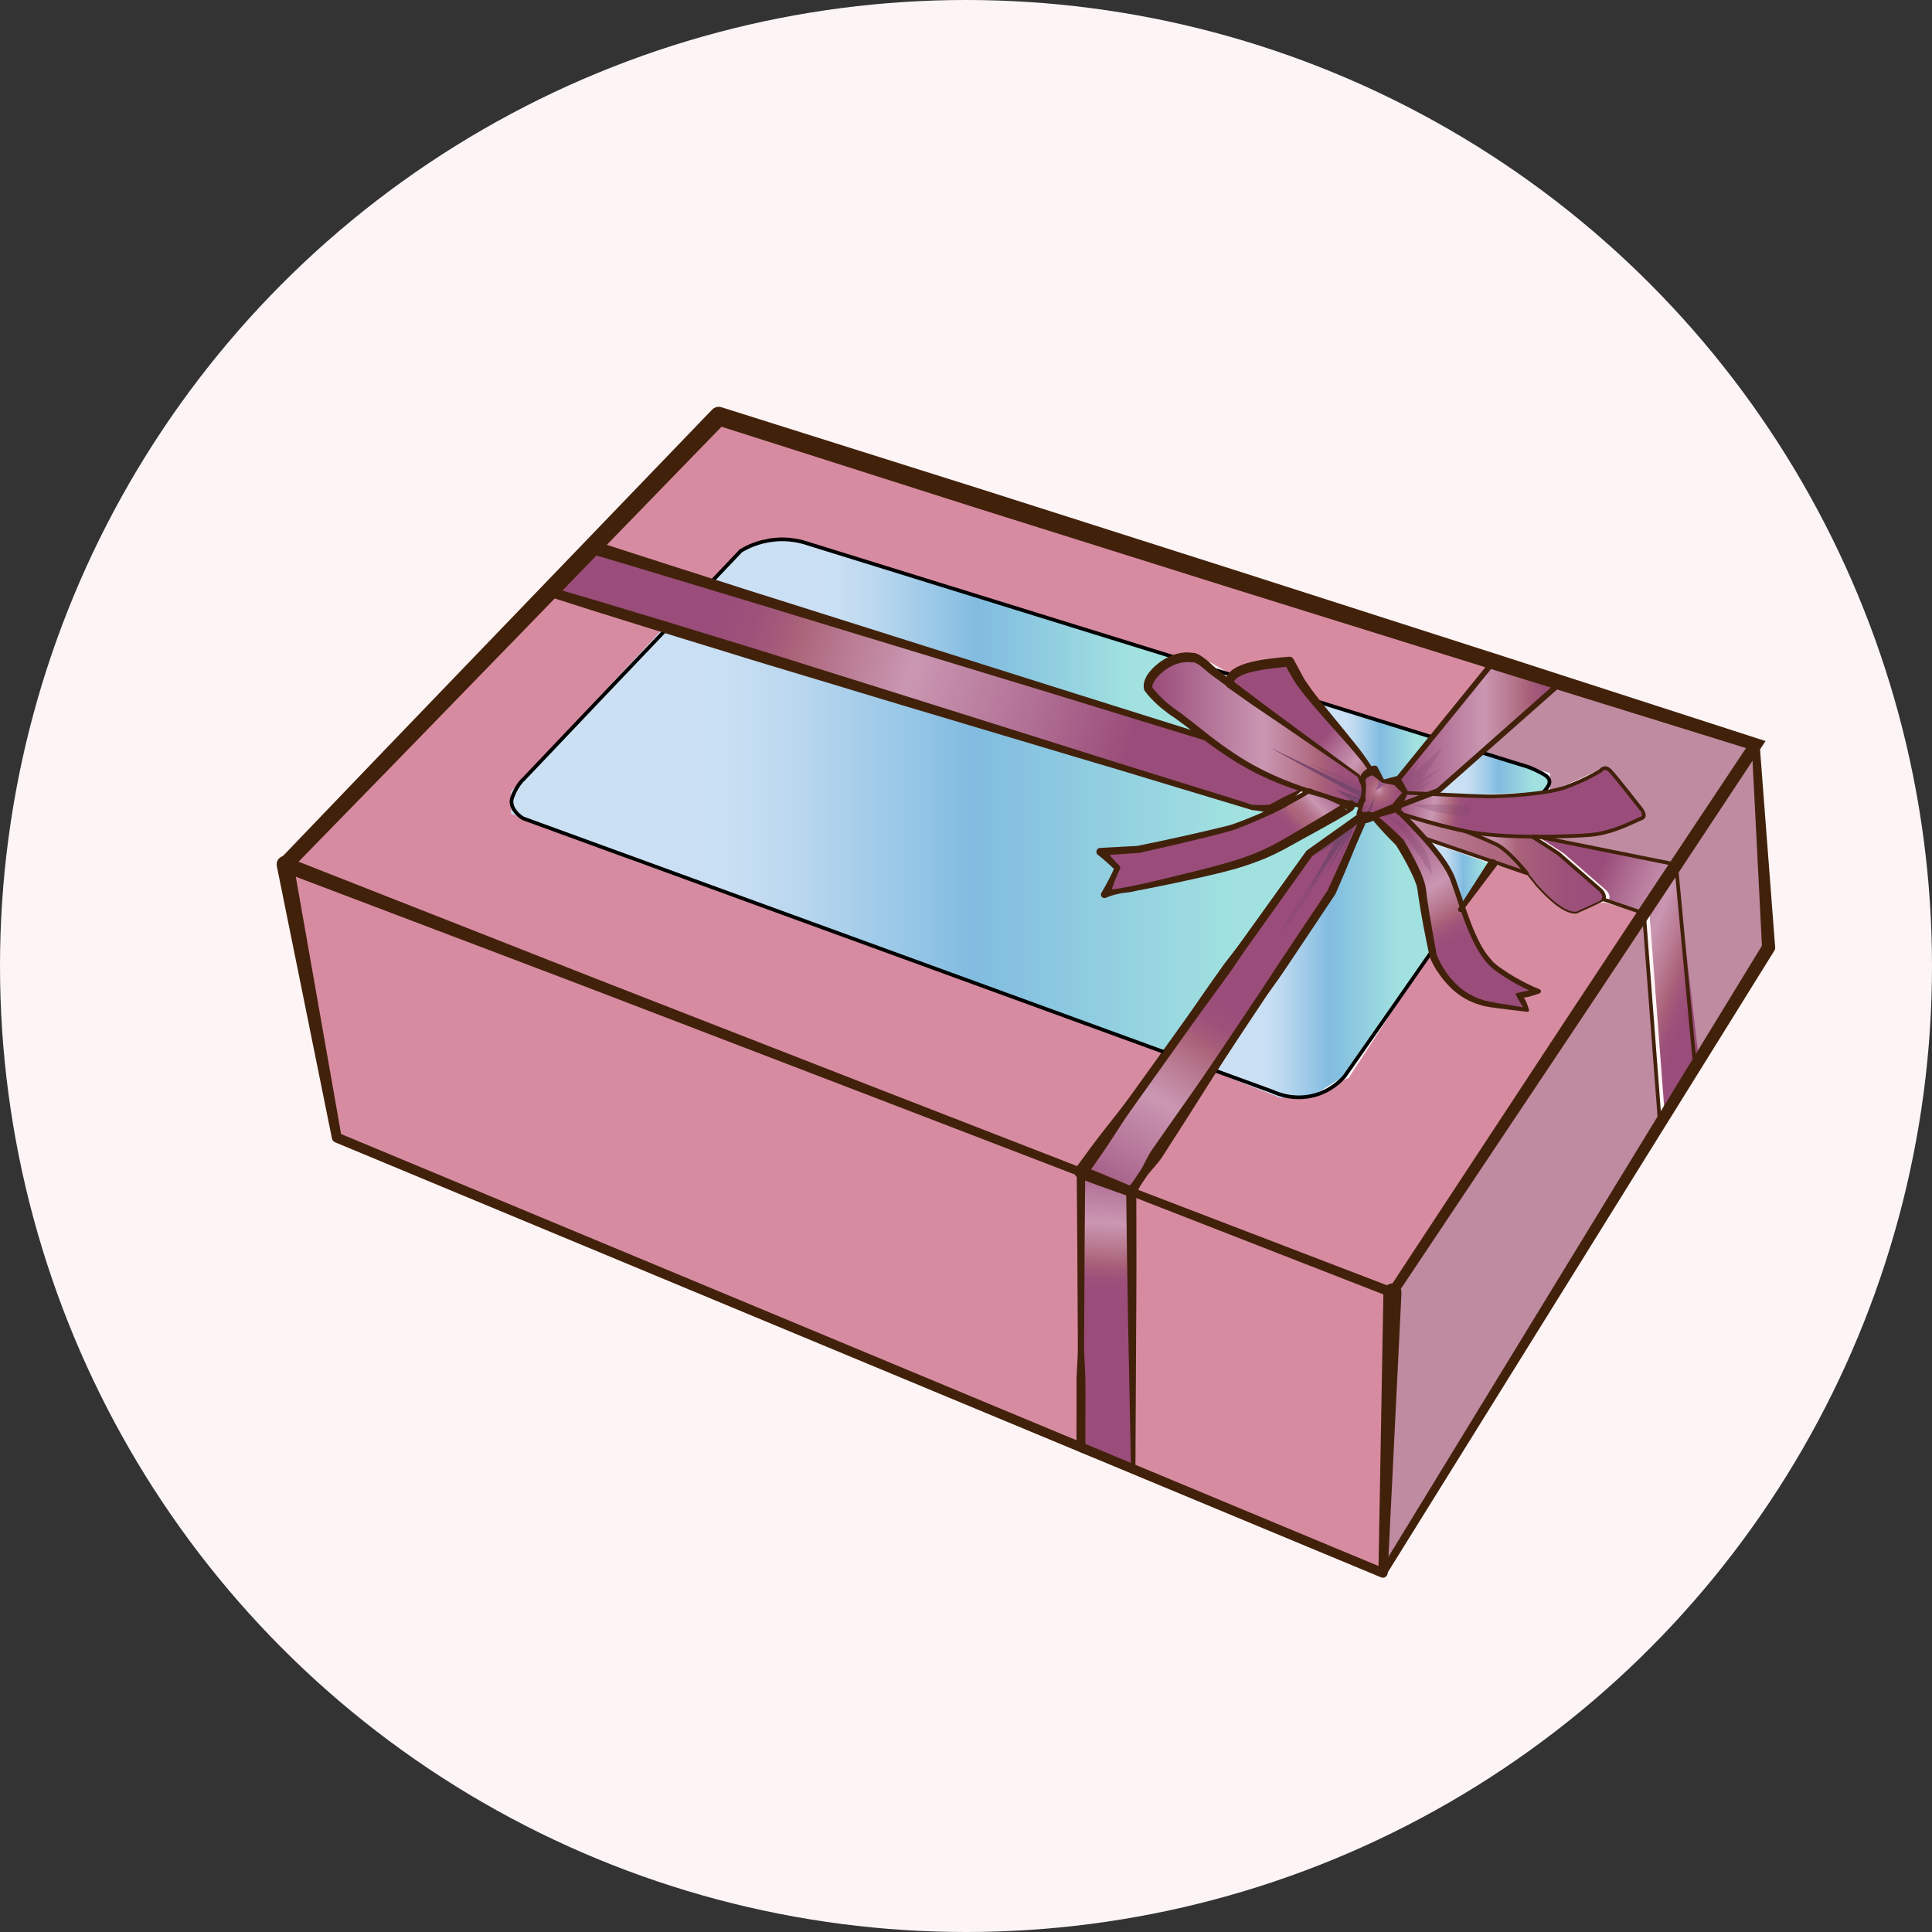 <?xml version="1.0" encoding="utf-8"?>
<!-- Generator: Adobe Illustrator 22.1.0, SVG Export Plug-In . SVG Version: 6.00 Build 0)  -->
<svg version="1.1" xmlns="http://www.w3.org/2000/svg" xmlns:xlink="http://www.w3.org/1999/xlink" x="0px" y="0px"
	 viewBox="0 0 1047 1047" style="enable-background:new 0 0 1047 1047;" xml:space="preserve">
<rect x="0" y="0" width="1047" height="1047" fill="#333333" stroke="none"/>
<style type="text/css">
	.st0{fill:#FDF5F5;}
	.st1{fill:url(#SVGID_1_);}
	.st2{fill:url(#SVGID_2_);}
	.st3{fill:url(#SVGID_3_);}
	.st4{fill:url(#SVGID_4_);}
	.st5{fill:url(#SVGID_5_);}
	.st6{fill:url(#SVGID_6_);}
	.st7{fill:#D78BA1;}
	.st8{fill:#BF8BA1;}
	.st9{fill:url(#SVGID_7_);}
	.st10{fill:url(#SVGID_8_);}
	.st11{fill:url(#SVGID_9_);}
	.st12{fill:url(#SVGID_10_);}
	.st13{fill:url(#SVGID_11_);}
	.st14{fill:url(#SVGID_12_);}
	.st15{fill:url(#SVGID_13_);}
	.st16{fill:url(#SVGID_14_);}
	.st17{fill:url(#SVGID_15_);}
	.st18{fill:url(#SVGID_16_);}
	.st19{fill:url(#SVGID_17_);}
	.st20{fill:url(#SVGID_18_);}
	.st21{fill:url(#SVGID_19_);}
	.st22{fill:#79466D;}
	.st23{opacity:0.26;fill:#79466D;}
	.st24{fill:#975988;}
	.st25{opacity:0.26;}
	.st26{fill:#42210B;stroke:#42210B;stroke-miterlimit:10;}
	.st27{fill:#42210B;}
	.st28{fill:none;stroke:#42210B;stroke-width:7;stroke-linecap:round;stroke-linejoin:round;stroke-miterlimit:10;}
	.st29{fill:none;stroke:#000000;stroke-width:2;stroke-miterlimit:10;}
	.st30{fill:none;stroke:#42210B;stroke-width:2;stroke-linecap:round;stroke-linejoin:round;stroke-miterlimit:10;}
	.st31{fill:none;stroke:#42210B;stroke-width:3;stroke-linecap:round;stroke-linejoin:round;stroke-miterlimit:10;}
	.st32{fill:none;stroke:#42210B;stroke-width:5;stroke-linecap:round;stroke-linejoin:round;stroke-miterlimit:10;}
	.st33{fill:none;stroke:#42210B;stroke-linecap:round;stroke-linejoin:round;stroke-miterlimit:10;}
</style>
<g id="BG">
	<g>
		<circle class="st0" cx="523.5" cy="523.5" r="523.5"/>
	</g>
</g>
<g id="Color">
	<linearGradient id="SVGID_1_" gradientUnits="userSpaceOnUse" x1="606.248" y1="619.276" x2="600.914" y2="701.276">
		<stop  offset="2.682927e-02" style="stop-color:#9A4D7A"/>
		<stop  offset="0.195" style="stop-color:#AB678E"/>
		<stop  offset="0.532" style="stop-color:#CA97B2"/>
		<stop  offset="0.699" style="stop-color:#B7788F"/>
		<stop  offset="0.793" style="stop-color:#AB647A"/>
		<stop  offset="0.827" style="stop-color:#A55C7A"/>
		<stop  offset="0.9" style="stop-color:#9D517A"/>
		<stop  offset="0.978" style="stop-color:#9A4D7A"/>
	</linearGradient>
	<polygon class="st1" points="614.1,796.1 585.8,784.4 585.8,635.3 613.1,645.8 	"/>
	<linearGradient id="SVGID_2_" gradientUnits="userSpaceOnUse" x1="591.831" y1="660.38" x2="664.498" y2="541.713">
		<stop  offset="2.682927e-02" style="stop-color:#9A4D7A"/>
		<stop  offset="0.195" style="stop-color:#AB678E"/>
		<stop  offset="0.532" style="stop-color:#CA97B2"/>
		<stop  offset="0.699" style="stop-color:#B7788F"/>
		<stop  offset="0.793" style="stop-color:#AB647A"/>
		<stop  offset="0.827" style="stop-color:#A55C7A"/>
		<stop  offset="0.9" style="stop-color:#9D517A"/>
		<stop  offset="0.978" style="stop-color:#9A4D7A"/>
	</linearGradient>
	<polygon class="st2" points="739.2,443.4 721.5,483.5 613.1,645.8 585.8,635.3 709.5,462.5 736.8,443.1 	"/>
	<linearGradient id="SVGID_3_" gradientUnits="userSpaceOnUse" x1="618.36" y1="405.193" x2="383.693" y2="331.193">
		<stop  offset="2.682927e-02" style="stop-color:#9A4D7A"/>
		<stop  offset="0.195" style="stop-color:#AB678E"/>
		<stop  offset="0.532" style="stop-color:#CA97B2"/>
		<stop  offset="0.699" style="stop-color:#B7788F"/>
		<stop  offset="0.793" style="stop-color:#AB647A"/>
		<stop  offset="0.827" style="stop-color:#A55C7A"/>
		<stop  offset="0.9" style="stop-color:#9D517A"/>
		<stop  offset="0.978" style="stop-color:#9A4D7A"/>
	</linearGradient>
	<path class="st3" d="M705.6,427.6c-3,2.1-6.9,4.8-11.2,7.5c-1.8,1.1-3.6,2.3-5.5,3.4l-10.3-1l-381-116.9l23.3-24.1l333.4,103.4
		c8.9,6.8,19.8,14.4,33.3,20.6C692.5,422.8,698.5,425.2,705.6,427.6z"/>
	<linearGradient id="SVGID_4_" gradientUnits="userSpaceOnUse" x1="847.841" y1="515.2" x2="919.174" y2="543.2">
		<stop  offset="2.682927e-02" style="stop-color:#9A4D7A"/>
		<stop  offset="0.195" style="stop-color:#AB678E"/>
		<stop  offset="0.532" style="stop-color:#CA97B2"/>
		<stop  offset="0.699" style="stop-color:#B7788F"/>
		<stop  offset="0.793" style="stop-color:#AB647A"/>
		<stop  offset="0.827" style="stop-color:#A55C7A"/>
		<stop  offset="0.9" style="stop-color:#9D517A"/>
		<stop  offset="0.978" style="stop-color:#9A4D7A"/>
	</linearGradient>
	<path class="st4" d="M921.5,577.3l-19,31l-8.6-113.4l-22-7.5c1.4-2.1-1.4-4.9-1.4-4.9l-23-20c0,0-6.3-4.2-14.2-9.1c1,0,2,0,3,0
		l75,15.1L921.5,577.3z"/>
	<linearGradient id="SVGID_5_" gradientUnits="userSpaceOnUse" x1="758.99" y1="457.11" x2="827.5" y2="457.11">
		<stop  offset="0" style="stop-color:#CA97B2"/>
		<stop  offset="0.211" style="stop-color:#BE839C"/>
		<stop  offset="0.463" style="stop-color:#B37289"/>
		<stop  offset="0.723" style="stop-color:#AD677E"/>
		<stop  offset="1" style="stop-color:#AB647A"/>
	</linearGradient>
	<path class="st5" d="M827.5,473.2l-56-19.1c-4.4-4.9-8.9-9.5-12.5-13.1c4.6,1.5,19.4,6.1,34.9,9.4c8.4,3.3,15.8,6.4,18.6,8.1
		C817.2,461.4,823.3,468.2,827.5,473.2z"/>
	<linearGradient id="SVGID_6_" gradientUnits="userSpaceOnUse" x1="756.51" y1="397.92" x2="845.73" y2="397.92">
		<stop  offset="2.682927e-02" style="stop-color:#9A4D7A"/>
		<stop  offset="0.195" style="stop-color:#AB678E"/>
		<stop  offset="0.532" style="stop-color:#CA97B2"/>
		<stop  offset="0.699" style="stop-color:#B7788F"/>
		<stop  offset="0.793" style="stop-color:#AB647A"/>
		<stop  offset="0.827" style="stop-color:#A55C7A"/>
		<stop  offset="0.9" style="stop-color:#9D517A"/>
		<stop  offset="0.978" style="stop-color:#9A4D7A"/>
	</linearGradient>
	<polyline class="st6" points="756.9,423.2 809.4,358.5 845.7,370 779.5,428.5 756.5,437.3 	"/>
	<polygon class="st7" points="614,646 755,701 750,853 614,796 	"/>
	<polygon class="st7" points="155,469 586,635 585.3,781.7 183,617 	"/>
	<polygon class="st8" points="755,701 891,500 899,608 749,853 	"/>
	<polygon class="st7" points="390,226 810,359 776.1,399.6 713,380 698,359 673,362 668,366 656,359 647,356 639,357 431,292 
		415,292 402,297 384.6,316.3 321,297 	"/>
	<polyline class="st8" points="851.4,456.4 839.7,454.1 869,450 889,444 891,439 869,416 854,423 840,429 840,419 802.9,407.8 
		846,368 951,404 908.4,469 921,577 958,515 952,404 911,469 	"/>
	<polygon class="st7" points="298,321 360,340 277,429 280,441 345,467 632.1,570.6 586,635 155,469 	"/>
	<polygon class="st7" points="614,646 658,579.7 690,592 710,595 731,584 776,515 784,531 798,542 827,547 824,540 833,537 810,524 
		797,504 792,492 808.8,468.5 830,473 840,484 849,493 869,489 890,494.6 752,699.5 	"/>
	<radialGradient id="SVGID_7_" cx="747.333" cy="428.333" r="29.044" gradientUnits="userSpaceOnUse">
		<stop  offset="0" style="stop-color:#CA97B2"/>
		<stop  offset="1.519090e-02" style="stop-color:#C690AA"/>
		<stop  offset="7.833028e-02" style="stop-color:#B77890"/>
		<stop  offset="0.135" style="stop-color:#AE6980"/>
		<stop  offset="0.178" style="stop-color:#AB647A"/>
		<stop  offset="0.229" style="stop-color:#A55C7A"/>
		<stop  offset="0.339" style="stop-color:#9D517A"/>
		<stop  offset="0.456" style="stop-color:#9A4D7A"/>
	</radialGradient>
	<path class="st9" d="M761.5,429.5l-5.3,8.3l-0.3,0.1l-12.2,4.3l-0.9,0.3l-6.4-1.7l1.6-5.8l0.5-1.6c0,0,0.5-2.7,0.4-5.7
		c0-1.5-0.1-3-0.4-4.3c0-0.1,0-0.2,0-0.2c-0.5-2.7,2.7-4.5,4.7-5.3c0.8-0.3,1.4-0.5,1.4-0.5l5,6l7.4-0.3L761.5,429.5z"/>
	<linearGradient id="SVGID_8_" gradientUnits="userSpaceOnUse" x1="719.245" y1="395.391" x2="752.579" y2="423.391">
		<stop  offset="2.682927e-02" style="stop-color:#9A4D7A"/>
		<stop  offset="0.195" style="stop-color:#AB678E"/>
		<stop  offset="0.532" style="stop-color:#CA97B2"/>
		<stop  offset="0.699" style="stop-color:#B7788F"/>
		<stop  offset="0.793" style="stop-color:#AB647A"/>
		<stop  offset="0.827" style="stop-color:#A55C7A"/>
		<stop  offset="0.9" style="stop-color:#9D517A"/>
		<stop  offset="0.978" style="stop-color:#9A4D7A"/>
	</linearGradient>
	<path class="st10" d="M738.5,423.3c-0.3,0.1-0.6,0.2-1,0.2l-1-3c0,0-5.4-3.8-13.5-9.5c-9.8-7-23.6-16.7-36.2-25.8
		c-0.8-0.6-1.6-1.2-2.5-1.8c-1.6-1.2-3.2-2.3-4.7-3.4c-0.4-0.3-0.8-0.5-1.1-0.8c-1.9-1.4-3.7-2.6-5.3-3.8c-2.5-1.8-4.8-3.5-6.8-5
		c-0.1-0.7,0-1.3,0.1-1.9c1.2-4.2,8.1-6.5,15.2-7.9c7.2-1.4,14.6-1.8,16.8-2.1c0,0,4.7,8.5,5,9c6.7,12,35.3,41.2,39.6,50.5
		C741.2,418.8,738,420.5,738.5,423.3z"/>
	<linearGradient id="SVGID_9_" gradientUnits="userSpaceOnUse" x1="622.311" y1="396.368" x2="738.94" y2="396.368">
		<stop  offset="2.682927e-02" style="stop-color:#9A4D7A"/>
		<stop  offset="0.195" style="stop-color:#AB678E"/>
		<stop  offset="0.532" style="stop-color:#CA97B2"/>
		<stop  offset="0.699" style="stop-color:#B7788F"/>
		<stop  offset="0.793" style="stop-color:#AB647A"/>
		<stop  offset="0.827" style="stop-color:#A55C7A"/>
		<stop  offset="0.9" style="stop-color:#9D517A"/>
		<stop  offset="0.978" style="stop-color:#9A4D7A"/>
	</linearGradient>
	<path class="st11" d="M738.9,427.8c0,3-0.4,5.7-0.4,5.7l-2,3c-4-0.6-19.7-5.6-22.9-6.5c-2.8-0.8-5.5-1.6-8.1-2.5
		c-7.1-2.3-13.1-4.8-18.1-7.1c-13.5-6.2-24.3-13.7-33.3-20.6c-6.9-5.3-12.7-10.1-17.7-13.4c-9-6-14-13-14-13s-2-5,7-12s17-5,17-5
		s2-1,9.2,5.6c1.4,1.3,5.3,4.3,10.7,8.3c2.1,1.5,4.4,3.2,6.8,5c1.7,1.3,3.5,2.5,5.3,3.8c0.4,0.3,0.8,0.5,1.1,0.8
		c1.5,1.1,3.1,2.3,4.7,3.4c0.8,0.6,1.6,1.2,2.5,1.8c12.6,9,26.4,18.8,36.2,25.8c8,5.7,13.5,9.5,13.5,9.5L738.9,427.8z"/>
	<linearGradient id="SVGID_10_" gradientUnits="userSpaceOnUse" x1="760.153" y1="418.904" x2="796.819" y2="426.237">
		<stop  offset="2.682927e-02" style="stop-color:#9A4D7A"/>
		<stop  offset="0.195" style="stop-color:#AB678E"/>
		<stop  offset="0.532" style="stop-color:#CA97B2"/>
		<stop  offset="0.699" style="stop-color:#B7788F"/>
		<stop  offset="0.793" style="stop-color:#AB647A"/>
		<stop  offset="0.827" style="stop-color:#A55C7A"/>
		<stop  offset="0.9" style="stop-color:#9D517A"/>
		<stop  offset="0.978" style="stop-color:#9A4D7A"/>
	</linearGradient>
	<path class="st12" d="M889.5,443.5c-3,1-15,8-28,9c-6,0.5-16.6,0.9-28.1,0.9c-1,0-2,0-3,0c0,0,0,0,0,0c-12.8-0.1-26.3-0.9-35.8-2.9
		c-0.2,0-0.4-0.1-0.6-0.1c-18.8-4-36.4-9.9-36.4-9.9l0.8-2.2l0.3-0.9l2.8-7.8c0,0,38,2,45,2s31-1,42-5s19-9,19-9s2-3,5,0
		s17,21,17,21S892.5,442.5,889.5,443.5z"/>
	<linearGradient id="SVGID_11_" gradientUnits="userSpaceOnUse" x1="793.93" y1="472.495" x2="869.277" y2="472.495">
		<stop  offset="2.682927e-02" style="stop-color:#9A4D7A"/>
		<stop  offset="7.478258e-02" style="stop-color:#AB678E"/>
		<stop  offset="0.171" style="stop-color:#CA97B2"/>
		<stop  offset="0.3" style="stop-color:#B7788F"/>
		<stop  offset="0.373" style="stop-color:#AB647A"/>
		<stop  offset="0.483" style="stop-color:#A55C7A"/>
		<stop  offset="0.723" style="stop-color:#9D517A"/>
		<stop  offset="0.978" style="stop-color:#9A4D7A"/>
	</linearGradient>
	<path class="st13" d="M868.9,487.4c-0.3,0.4-0.7,0.8-1.4,1.1c-4,2-13,6-13,6s-3,1-9-3s-13-12-13-12s-2-2.7-5-6.3
		c-4.2-5.1-10.3-11.8-15-14.7c-2.8-1.7-10.2-4.8-18.6-8.1c0.2,0,0.4,0.1,0.6,0.1c9.5,2,23.1,2.8,35.8,2.9c0,0,0,0,0,0
		c7.8,5,14.2,9.1,14.2,9.1l23,20C867.5,482.5,870.3,485.3,868.9,487.4z"/>
	<linearGradient id="SVGID_12_" gradientUnits="userSpaceOnUse" x1="756.516" y1="448.022" x2="793.182" y2="508.688">
		<stop  offset="2.682927e-02" style="stop-color:#9A4D7A"/>
		<stop  offset="0.195" style="stop-color:#AB678E"/>
		<stop  offset="0.532" style="stop-color:#CA97B2"/>
		<stop  offset="0.699" style="stop-color:#B7788F"/>
		<stop  offset="0.793" style="stop-color:#AB647A"/>
		<stop  offset="0.827" style="stop-color:#A55C7A"/>
		<stop  offset="0.9" style="stop-color:#9D517A"/>
		<stop  offset="0.978" style="stop-color:#9A4D7A"/>
	</linearGradient>
	<path class="st14" d="M823.5,539.5l4.1,7.9c-1.3-0.3-5.7-1-18.7-2.7c-24.5-3.2-32.5-27.2-32.5-27.2s-5-25-6-35
		c-0.8-7.7-12-25.8-12-25.8l-14.8-14.5l12.2-4.3c0,0,0.1,0.1,0.2,0.1c0.5,0.5,1.1,1.1,1.7,1.7c0.4,0.4,0.8,0.8,1.2,1.2h0
		c3.7,3.6,8.2,8.2,12.5,13.1c6.9,7.7,13.4,16.3,15.8,22.8c5.8,15.9,11.5,39,23.1,47.6c11.2,8.4,22.4,12.7,23.1,13L823.5,539.5z"/>
	<linearGradient id="SVGID_13_" gradientUnits="userSpaceOnUse" x1="713.627" y1="402.443" x2="680.96" y2="433.11">
		<stop  offset="2.682927e-02" style="stop-color:#9A4D7A"/>
		<stop  offset="0.126" style="stop-color:#9F5480"/>
		<stop  offset="0.272" style="stop-color:#AC688F"/>
		<stop  offset="0.448" style="stop-color:#C189A8"/>
		<stop  offset="0.512" style="stop-color:#CA97B2"/>
		<stop  offset="0.557" style="stop-color:#C289A3"/>
		<stop  offset="0.642" style="stop-color:#B5758C"/>
		<stop  offset="0.722" style="stop-color:#AE687F"/>
		<stop  offset="0.793" style="stop-color:#AB647A"/>
		<stop  offset="0.827" style="stop-color:#A55C7A"/>
		<stop  offset="0.9" style="stop-color:#9D517A"/>
		<stop  offset="0.978" style="stop-color:#9A4D7A"/>
	</linearGradient>
	<path class="st15" d="M731.5,436.5c-1.5,1.6-29.5,17.4-36.4,21.3c-16.6,9.4-32.8,13.1-64.5,20.2c-13.3,3-24.3,5-31.6,6.3l6.3-13.9
		l-8.8-8.8l20.2-1.3c0,0,30.4-6.3,49.3-11.4c7.1-1.9,27.7-11.3,29.5-12.4c4.3-2.7,11-5.9,14-8c2.5,0.8,1.3,0.7,4.1,1.5
		C716.8,430.9,730.6,436.3,731.5,436.5z"/>
	<linearGradient id="SVGID_14_" gradientUnits="userSpaceOnUse" x1="277" y1="455.5" x2="737" y2="455.5">
		<stop  offset="0.102" style="stop-color:#CCE0F4"/>
		<stop  offset="0.256" style="stop-color:#C9DFF3"/>
		<stop  offset="0.331" style="stop-color:#BBD8EF"/>
		<stop  offset="0.471" style="stop-color:#96C6E6"/>
		<stop  offset="0.543" style="stop-color:#81BCE0"/>
		<stop  offset="0.86" style="stop-color:#A1E2E0"/>
		<stop  offset="0.994" style="stop-color:#A1E2E0"/>
	</linearGradient>
	<polygon class="st16" points="277,429 360,340 649.2,428.5 688.8,438.5 673,448 632.1,457.1 596,463 605,469 600,484 655.7,473.2 
		695,457 733,436 734,437 737,437 735,441 736,442 718.1,456.4 709,462 632,571 277,441 	"/>
	<linearGradient id="SVGID_15_" gradientUnits="userSpaceOnUse" x1="656" y1="519" x2="775" y2="519">
		<stop  offset="0.102" style="stop-color:#CCE0F4"/>
		<stop  offset="0.256" style="stop-color:#C9DFF3"/>
		<stop  offset="0.331" style="stop-color:#BBD8EF"/>
		<stop  offset="0.471" style="stop-color:#96C6E6"/>
		<stop  offset="0.543" style="stop-color:#81BCE0"/>
		<stop  offset="0.86" style="stop-color:#A1E2E0"/>
		<stop  offset="0.994" style="stop-color:#A1E2E0"/>
	</linearGradient>
	<polygon class="st17" points="656,580 721,484 738,443 744,443.5 758,456 768.4,478 775,515 727,584 712.4,593.2 694,595 	"/>
	<linearGradient id="SVGID_16_" gradientUnits="userSpaceOnUse" x1="779" y1="419.017" x2="840" y2="419.017">
		<stop  offset="0.102" style="stop-color:#CCE0F4"/>
		<stop  offset="0.256" style="stop-color:#C9DFF3"/>
		<stop  offset="0.331" style="stop-color:#BBD8EF"/>
		<stop  offset="0.471" style="stop-color:#96C6E6"/>
		<stop  offset="0.543" style="stop-color:#81BCE0"/>
		<stop  offset="0.86" style="stop-color:#A1E2E0"/>
		<stop  offset="0.994" style="stop-color:#A1E2E0"/>
	</linearGradient>
	<polygon class="st18" points="779,428 804.4,407 836.8,418.5 840,424.9 838,428 836.5,429.3 783.9,431.1 	"/>
	<linearGradient id="SVGID_17_" gradientUnits="userSpaceOnUse" x1="714.247" y1="402.045" x2="776" y2="402.045">
		<stop  offset="0.102" style="stop-color:#CCE0F4"/>
		<stop  offset="0.256" style="stop-color:#C9DFF3"/>
		<stop  offset="0.331" style="stop-color:#BBD8EF"/>
		<stop  offset="0.471" style="stop-color:#96C6E6"/>
		<stop  offset="0.543" style="stop-color:#81BCE0"/>
		<stop  offset="0.86" style="stop-color:#A1E2E0"/>
		<stop  offset="0.994" style="stop-color:#A1E2E0"/>
	</linearGradient>
	<polygon class="st19" points="716.5,381.1 776,400 757,423 752,422 750,423 749,420.7 746.3,419.6 744,416 741.7,416.2 
		714.2,382.4 	"/>
	<linearGradient id="SVGID_18_" gradientUnits="userSpaceOnUse" x1="386.417" y1="344.96" x2="650.209" y2="344.96">
		<stop  offset="0.102" style="stop-color:#CCE0F4"/>
		<stop  offset="0.256" style="stop-color:#C9DFF3"/>
		<stop  offset="0.331" style="stop-color:#BBD8EF"/>
		<stop  offset="0.471" style="stop-color:#96C6E6"/>
		<stop  offset="0.543" style="stop-color:#81BCE0"/>
		<stop  offset="0.86" style="stop-color:#A1E2E0"/>
		<stop  offset="0.994" style="stop-color:#A1E2E0"/>
	</linearGradient>
	<polygon class="st20" points="386.4,314.2 403.3,296.5 421.5,292 440,294.8 509,316.4 618.4,350.7 636.6,356.2 632.1,359.7 
		624.9,366 622,373 629.5,379.9 647.4,394.6 650.2,397.9 640.3,396.4 520.7,358.5 	"/>
	<linearGradient id="SVGID_19_" gradientUnits="userSpaceOnUse" x1="773" y1="473.37" x2="809.71" y2="473.37">
		<stop  offset="0.102" style="stop-color:#CCE0F4"/>
		<stop  offset="0.256" style="stop-color:#C9DFF3"/>
		<stop  offset="0.331" style="stop-color:#BBD8EF"/>
		<stop  offset="0.471" style="stop-color:#96C6E6"/>
		<stop  offset="0.543" style="stop-color:#81BCE0"/>
		<stop  offset="0.86" style="stop-color:#A1E2E0"/>
		<stop  offset="0.994" style="stop-color:#A1E2E0"/>
	</linearGradient>
	<path class="st21" d="M773,456c1,0,36.7,12.7,36.7,12.7l-16.5,22l-1.9-3.1L787,475l-9.6-13.4L773,456z"/>
	<polygon class="st22" points="739,440 740,437 741,436 740,438 740,440 	"/>
	<polygon class="st22" points="741,440 743,436 745,432 744,436 743,439 742,440 	"/>
	<path class="st23" d="M738,433c0,0-1-3-5-6s-16-9-16-9l-7-4l16,6l8,4l3.7,0.4L738,433z"/>
	<polygon class="st22" points="735,446 723,472 731,453 717,476 729,454 708,484 723,457 712,464 	"/>
</g>
<g id="Shadows">
	<path class="st24" d="M747,422c0,0,0,0.1,0,0.3c0,0.4,0,1,0,1.7c0,1-1,3-1,3l-1,2l1-1l3-2l2-1l2-1l-4,1l0,0v-1L747,422"/>
	<polygon class="st22" points="737.9,429 688,405 737,432 724,428 737,437 	"/>
	<polygon class="st23" points="760,423 770,411 766,419 782,405 771,422 781,416 769,426 776,423 770,428 760.4,428 	"/>
	<path class="st23" d="M765,436l13,4c4,0.7,8,1.3,12,2c2.3-0.1,4-0.6,5-1c0.8-0.3,1.2-0.6,1.4-1.1c0.7-1.3-0.4-2.9-0.4-2.9
		c-3.3-0.3-6.7-0.7-10-1C779,436,772,436,765,436z"/>
	<g class="st25">
		<path class="st22" d="M745.1,439.8c3.9,0.7,7.7,1.9,11.3,3.9c0.9,0.5,1.7,1,2.6,1.7c0.9,0.7,1.6,1.4,2.2,2.2
			c1.4,1.5,2.6,3,3.9,4.5c2.5,3,5.4,5.6,7.5,9.3c0.1,0.2,0.3,0.5,0.4,0.7c0.1,0.3,0.3,0.5,0.3,0.8l0.5,1.4c0.3,1,0.7,1.9,0.9,2.9
			c0.6,1.9,1.1,3.8,1.3,5.9l-0.4,0.2c-1.3-1.6-2.5-3.2-3.5-4.8c-0.6-0.8-1-1.7-1.5-2.5l-0.7-1.3c-0.1-0.2-0.2-0.4-0.3-0.6l-0.4-0.5
			c-1.1-1.4-2.3-3-3.4-4.6c-1.1-1.6-2.2-3.3-3.3-4.9c-1.1-1.6-2.3-3.2-3.4-4.7c-0.6-0.8-1.2-1.5-1.8-2.1c-0.6-0.6-1.4-1.2-2.1-1.7
			c-3.1-2.2-6.7-3.8-10.3-5.2L745.1,439.8z"/>
	</g>
	<g class="st25">
		<path class="st22" d="M734.6,445.6l-9.8,15.6l-9.9,15.5c-3.3,5.2-6.4,10.5-10,15.4c-3.6,5-7.3,9.9-11.4,14.5l-0.2-0.2
			c2.7-5.5,5.9-10.8,9.1-16c3.2-5.2,7-10.1,10.5-15.1l10.6-15l10.7-14.9L734.6,445.6z"/>
	</g>
</g>
<g id="Outline">
	<path class="st26" d="M749.5,852.5"/>
	<g>
		<path class="st27" d="M956.8,401.6l-50,75.6l-50.1,75.3L756.8,702l0,0c-0.7,1.1-2.1,1.5-3.2,1l-141.3-55.1l0,0
			c-1.2-0.5-1.8-1.8-1.3-3c0.1-0.2,0.1-0.3,0.2-0.4l54.4-81.1l54.3-81.1l-0.2,0.3l17.7-40.1l1.7,2.9l-2.4-0.2l1.4-0.4l-27.3,19.4
			l0.5-0.5l-123.4,173c-0.6,0.9-1.8,1.2-2.8,0.8l0,0L477.1,596l-107.9-41.4l-54-20.7l-54-20.5l-108.1-41c-2.1-0.8-3.2-3.2-2.4-5.3
			c0.2-0.5,0.5-1,0.9-1.4l0,0l58.5-61l58.6-60.9L385.9,222c1.4-1.4,3.4-1.9,5.1-1.3l0,0l141.7,44.7l141.7,45.2L815.8,356
			L956.8,401.6z M946.2,405.4l-140-43.4l-139.6-43.5l-139.3-43.8L388,230.3l5.2-1.3L275.4,350.3l-58.9,60.6l-59,60.5l-1.5-6.7
			L263.6,507l53.8,21.2l53.8,21l107.7,42l107.8,41.9l-2.8,0.8l123.9-172.6c0.1-0.2,0.3-0.3,0.5-0.5l27.3-19.4
			c0.4-0.3,0.9-0.4,1.4-0.4l2.4,0.2c1.1,0.1,1.9,1.1,1.8,2.2c0,0.2-0.1,0.4-0.2,0.6l-17.7,40.1c0,0.1-0.1,0.2-0.2,0.3L669,565.8
			L615,647.1l-1.1-3.4L755.5,698l-3.2,1l97-147.5l48.4-73.2L946.2,405.4z"/>
	</g>
	<path class="st28" d="M995.5,358.5"/>
	<g>
		<path class="st27" d="M159,467.7L185.1,616l-1.6-2l567,236.1l-3.5,2.3l2.7-152.1c0-2.7,2.3-4.8,5-4.8c2.7,0,4.8,2.3,4.8,5
			c0,0,0,0.1,0,0.1L752,852.6l0,0c-0.1,1.4-1.3,2.5-2.7,2.4c-0.3,0-0.6-0.1-0.9-0.2L181.5,619c-0.8-0.4-1.4-1.1-1.6-1.9l0-0.1
			L150,469.3c-0.5-2.5,1.1-4.9,3.6-5.4s4.9,1.1,5.4,3.6C159,467.6,159,467.6,159,467.7z"/>
	</g>
	<g>
		<path class="st27" d="M953.6,403.4l8.4,109.9c0.1,0.7-0.1,1.4-0.5,2l0,0L751.2,853.5c-0.6,0.9-1.8,1.2-2.8,0.6
			c-0.9-0.6-1.2-1.8-0.7-2.7l207.7-339.8l-0.5,2.1l-5.6-110.1c-0.1-1.2,0.8-2.1,2-2.2C952.5,401.4,953.5,402.2,953.6,403.4z"/>
	</g>
	<g>
		<path class="st27" d="M810.8,469.6l-18.2,24.1c-0.5,0.6-1.3,0.7-1.9,0.3c-0.6-0.4-0.7-1.2-0.3-1.8l16.3-25.4
			c0.7-1.2,2.3-1.5,3.5-0.8c1.2,0.7,1.5,2.3,0.8,3.5C810.8,469.5,810.8,469.5,810.8,469.6z"/>
	</g>
	<path class="st29" d="M657.2,579.7l32.3,11.8c2.6,1.2,11.8,5.1,23,2c8.7-2.4,13.9-7.7,16-10c15.9-22.7,31.7-45.4,47.6-68.2"/>
	<path class="st29" d="M361.7,340.3c-26.1,27.4-52.2,54.8-78.2,82.2c-0.4,0.2-4,4-6,10c-1.4,4.2,2.1,8.7,6,11l348.6,127.1"/>
	<path class="st29" d="M802.9,407.8c7.2,2.2,14.4,4.5,21.6,6.7c1.9,0.5,4.8,1.4,8,3c4.1,2,6.3,3.1,7,5c0.8,2.1-0.7,4-3,6.8"/>
	<path class="st29" d="M668,366c-4.1-1.3-8.3-2.6-12.4-3.8"/>
	<path class="st29" d="M776.2,399.5c-21.1-6.6-42.3-13.1-63.4-19.7"/>
	<path class="st29" d="M384.6,316.3c5.6-5.9,11.3-11.9,16.9-17.8c3.3-2,9.5-5.1,18-6c8-0.8,14.5,0.8,18,2
		c67.1,20.8,134.1,41.6,201.2,62.4"/>
	<path class="st28" d="M421.5,296.5"/>
	<g>
		<path class="st27" d="M706.7,427.4c-1.2,1-2.5,2.2-3.8,3.3c-1.3,1.2-2.7,2.4-4.2,3.6c-1.4,1.2-3.1,2.5-4.4,3.4l-4.1,2.9l-0.2,0.2
			c-0.4,0.3-0.9,0.3-1.3,0.2c-1.7-0.6-3.4-1-5.1-1.3c-1.7-0.3-3.4-0.6-5.1-0.7c-0.1,0-0.2,0-0.3-0.1l0,0l-47.7-14.4l-23.8-7.2
			l-23.9-7.1l-95.5-28.5l-47.7-14.4c-15.9-4.8-31.8-9.5-47.7-14.5c-15.9-4.9-31.8-9.7-47.6-14.7c-15.9-4.9-31.7-9.9-47.5-15l-0.1,0
			c-1.3-0.4-2-1.8-1.6-3.1c0.1-0.4,0.3-0.7,0.6-1l0,0l22.3-25c0.9-1,2.3-1.4,3.6-1.1l0.3,0.1l0,0l20.7,6.7l20.8,6.7l41.6,13.3
			l83.2,26.3l83.2,26.3l83.3,26.2l0,0c0.2,0.1,0.4,0.2,0.5,0.3l0,0c7.6,6,15.6,11.6,24,16.3c4.2,2.4,8.6,4.5,13,6.4
			c2.2,1,4.5,1.9,6.7,2.8c1.1,0.4,2.3,0.9,3.4,1.3l1.7,0.6l0.4,0.2c0.2,0.1,0.5,0.2,0.8,0.3C705.9,426.7,706.4,427.1,706.7,427.4z
			 M704.5,427.7c-0.3,0.1-0.4,0.3-0.5,0.4c0,0-0.1,0.1-0.1,0l-0.4-0.1l-1.7-0.6c-1.2-0.4-2.3-0.8-3.5-1.2c-2.3-0.8-4.6-1.7-6.9-2.7
			c-4.6-1.9-9-3.9-13.4-6.3c-8.7-4.6-16.9-10.1-24.8-16l0,0l0.5,0.3l-83.4-25.6l-83.5-25.4l-83.5-25.4l-41.8-12.6l-20.9-6.3
			l-20.9-6.2l0,0l3.9-1l-24.3,23.2l0,0l-1.1-4.1c15.9,4.6,31.9,9.4,47.7,14.2c15.9,4.7,31.8,9.7,47.6,14.5
			c15.9,4.8,31.7,9.8,47.6,14.8l47.5,14.9l95,29.9l23.8,7.5l23.8,7.4l47.6,14.8l-0.3-0.1c1.7,0.2,3.5,0.3,5.2,0.3
			c1.7,0,3.5-0.1,5.3-0.3l-1.5,0.3l4.4-2.3l1.1-0.6c0.4-0.2,0.6-0.4,1-0.5c0.6-0.3,1.3-0.7,1.9-1c1.3-0.7,2.6-1.3,4.1-2
			C701.4,429.3,703,428.6,704.5,427.7z"/>
	</g>
	<g>
		<path class="st27" d="M615.3,797.9c-4.9-1.7-10-3.4-15.1-5.3c-5.1-1.9-10.3-3.9-15.3-5.9c-0.9-0.4-1.5-1.3-1.5-2.2l0,0
			c-0.1-6.2,0-12.4,0-18.6c0-6.2,0-12.4,0-18.6c0.2-6.2,0.8-12.4,0.7-18.6l-0.1-18.6l-0.2-37.3l-0.3-37.3c0-1.3,1-2.3,2.3-2.3
			c0.3,0,0.6,0,0.8,0.1l0.1,0l27.4,10.1c1.1,0.4,1.7,1.4,1.7,2.5l0,0c0.1,25.4,0.1,50.9-0.1,76.3L615.3,797.9z M612.9,794.4
			l-1.5-74.6c-0.5-24.7-0.8-49.3-1.1-74l1.7,2.5L585,637.4l3.1-2.1l-0.3,37.3l-0.2,37.3l-0.1,18.6c-0.1,6.2,0.6,12.4,0.7,18.6
			c0.1,6.2,0,12.4,0,18.6c0,6.2,0,12.4,0,18.6l-1.5-2.3c4.4,1.9,8.7,3.8,13,5.8L612.9,794.4z"/>
	</g>
	<g>
		<path class="st27" d="M741,442.3l-8.3,21c-2.9,7.1-5.9,14.2-9,21.2c-0.1,0.1-0.1,0.2-0.2,0.3l0,0c-9,13.6-18.1,27.1-27.1,40.6
			c-4.5,6.8-9.5,13.2-14.2,19.9c-2.3,3.3-4.5,6.8-6.7,10.2l-6.6,10.2c-8.8,13.7-17.5,27.5-26.2,41.2l-13.2,20.6
			c-2.4,3.3-5.1,6.3-7.8,9.4l-1,1.2c-0.3,0.4-0.8,0.7-1.1,1.1c-0.4,0.4-0.6,0.8-0.8,1.3c-0.2,0.4-0.5,0.9-0.7,1.4
			c-0.4,0.9-0.8,1.9-1.2,2.9c-0.4,0.9-1,1.8-1.5,2.6c-0.7,1.1-2,1.6-3.2,1.1l-0.2-0.1c-4.6-1.6-9.2-3.2-13.8-4.9
			c-2.3-0.8-4.6-1.6-6.9-2.5l-6.8-2.6c-1.8-0.7-2.7-2.7-2-4.5c0.1-0.3,0.3-0.6,0.4-0.8l0,0c5.2-7.2,10.4-14.3,15.9-21.3
			c5.5-7,11-13.9,16.4-20.9c5.3-7.1,10.5-14.2,15.6-21.5c5.1-7.3,10.1-14.6,15.1-21.9c5-7.3,10-14.6,15.2-21.8
			c5-7.3,11-13.9,16.2-21.1c5.2-7.1,10.4-14.4,15.5-21.6c5.2-7.2,10.3-14.4,15.7-21.4l0-0.1c0.1-0.1,0.2-0.2,0.3-0.2l3.5-2.3
			l1.7-1.2c0.3-0.2,0.6-0.4,1-0.4c0.4-0.1,0.7-0.2,1-0.4l6.6-5.1c2.2-1.7,4.4-3.4,6.6-5.2c2.2-1.7,4.4-3.5,6.5-5.3
			c0.3-0.3,0.7-0.4,1.1-0.4l0.2,0c0.7,0,1.4,0.1,2.1,0.3C739.8,441.8,740.5,442.1,741,442.3z M737.4,444.4c-0.2,0.2-0.4,0.4-0.5,0.5
			c-0.1,0.1-0.2,0.1-0.3,0.1l1.3-0.3c-2.4,1.5-4.8,2.9-7.1,4.4c-2.4,1.5-4.7,3-7.1,4.5l-7,4.6c-0.3,0.2-0.5,0.5-0.7,0.8
			c-0.2,0.4-0.5,0.6-0.7,0.8l-1.7,1.3l-3.3,2.5l0.3-0.3c-5,7.3-10.1,14.5-15.2,21.8c-5.2,7.2-10.4,14.4-15.4,21.6
			c-5.1,7.2-9.5,15-14.8,22.1c-5.2,7.2-10.4,14.3-15.8,21.4c-5.3,7.1-10.6,14.2-15.9,21.3c-5.2,7.1-10.4,14.4-15.3,21.7
			c-4.9,7.3-9.7,14.9-14.5,22.3c-4.8,7.4-9.9,14.7-15,21.9l-1.6-5.3l6.8,2.7c2.3,0.9,4.5,1.8,6.8,2.8c4.5,1.8,9,3.8,13.5,5.7
			l-3.4,1.1c0.6-0.8,1.2-1.7,1.9-2.4c0.7-0.8,1.5-1.5,2.2-2.2c0.4-0.4,0.7-0.7,1-1.1c0.3-0.4,0.7-0.8,0.9-1.3c0.2-0.5,0.4-1,0.6-1.4
			l0.7-1.4c1.8-3.7,3.6-7.3,5.7-10.8l14-20c9.4-13.3,18.8-26.6,28-39.9l6.9-10c2.3-3.3,4.6-6.7,6.8-10.1c4.4-6.9,8.4-14,12.9-20.7
			c9.1-13.5,18-27.1,27.1-40.6l-0.2,0.4c2.9-6.4,5.7-12.6,8.8-18.9L737.4,444.4z"/>
	</g>
	<path class="st30" d="M918.5,577.3l-19,31l-8.6-113.4l-22-7.5c1.4-2.1-1.4-4.9-1.4-4.9l-23-20c0,0-6.3-4.2-14.2-9.1c1,0,2,0,3,0
		l75,15.1L918.5,577.3z"/>
	<path class="st30" d="M827.5,473.2l-56-19.1c-4.4-4.9-8.9-9.5-12.5-13.1c4.6,1.5,19.4,6.1,34.9,9.4c8.4,3.3,15.8,6.4,18.6,8.1
		C817.2,461.4,823.3,468.2,827.5,473.2z"/>
	<polyline class="st31" points="756.9,423.2 809.4,358.5 845.7,370 779.5,428.5 756.5,437.3 	"/>
	<polyline class="st32" points="743,442.6 740.5,443.5 741.6,442.2 	"/>
	<g>
		<path class="st27" d="M763.2,429.4c-1.5,3.1-3.1,6.4-4.9,9.7c-0.2,0.4-0.6,0.7-0.9,0.9l-0.3,0.1l0,0l-13.7,3.9l-0.2,0.1
			c-0.3,0.1-0.6,0.1-0.8,0l0,0l-6.3-2l-0.1,0c-0.7-0.2-1.1-1-0.8-1.6c0,0,0,0,0,0l0,0c0.2-0.6,0.4-1.2,0.6-1.8
			c0.2-0.6,0.4-1.2,0.6-1.8c0.4-1.2,0.7-2.4,1.1-3.7l0,0.1c0.2-1.5,0.3-3.1,0.3-4.7c0-1.6-0.2-3.1-0.6-4.5c0-0.2-0.1-0.3-0.2-0.7
			c0-0.3-0.1-0.6-0.1-0.9c0-0.6,0.1-1.3,0.3-1.8c0.4-1.2,1.2-2,1.9-2.7c1.5-1.4,3-2.2,4.8-3l0,0l1.1-0.1c0.6,0,1.2,0.3,1.5,0.8
			l3.7,7.1l0,0l-0.7-0.3l7.4-1.9l0,0c0.8-0.2,1.6,0.2,2,0.9l0.1,0.2C760.6,424.4,762,427,763.2,429.4z M759.8,429.6
			c-1.8-1.8-3.4-3.3-4.9-4.9l2.1,1l0,0l-7.5-1.4l-0.4-0.1c-0.1,0-0.2-0.1-0.3-0.2l0,0l-6.3-4.9l2.6,0.8l0,0
			c-1.3,0.2-2.8,0.6-3.8,1.3c-0.5,0.3-0.9,0.7-1.1,1c-0.1,0.2-0.2,0.3-0.2,0.5c0,0.1,0,0.2,0,0.3c0,0,0,0.3,0.1,0.5
			c0.3,1.8,0.2,3.5,0.1,5.2c-0.1,1.7-0.3,3.3-0.6,5c0,0,0,0.1,0,0.1c-0.4,1.2-0.7,2.4-1,3.7c-0.2,0.6-0.3,1.2-0.5,1.8
			c-0.2,0.6-0.3,1.2-0.4,1.9l0,0l-1-1.7l6.5,1.4l0,0l-1,0l13.1-5.4l0,0l-1.3,1C755.8,434.3,757.7,432,759.8,429.6z"/>
	</g>
	<g>
		<path class="st27" d="M739.3,423.8c-0.5,0.3-1.1,0.5-1.6,0.6l0,0c-0.4,0.1-0.8-0.2-1-0.6l-0.9-3l0.3,0.4c-2.9-2.1-5.8-4.2-8.8-6.3
			l-8.9-6.1c-5.9-4-11.9-8.1-17.8-12.1c-6-4-11.9-8-17.9-12l-4.4-3l-4.4-3.1l-8.8-6.2c-0.5-0.4-0.8-0.9-0.9-1.5l0-0.2
			c-0.4-2.3,0.6-4.8,2-6.2c1.4-1.5,3-2.4,4.5-3.2c3.1-1.5,6.2-2.3,9.3-3c3.1-0.7,6.2-1.1,9.3-1.5c1.5-0.2,3.1-0.3,4.6-0.5l2.3-0.2
			c0.7-0.1,1.5-0.1,2.1-0.2l0.1,0c1.1-0.2,2.1,0.4,2.6,1.3l4.4,8.2c0.4,0.7,0.7,1.3,1.1,2c0.4,0.6,0.7,1.3,1.2,1.9l1.3,1.9
			c0.4,0.6,0.9,1.2,1.3,1.9c3.6,4.9,7.6,9.7,11.5,14.5c3.9,4.8,7.9,9.6,11.8,14.5c2,2.4,3.9,4.9,5.7,7.4c0.9,1.3,1.8,2.6,2.7,3.9
			l1.3,2l1.1,2.2c0.3,0.5,0.1,1.2-0.5,1.5c0,0-0.1,0-0.1,0.1l0,0c-1.1,0.4-2.2,1-3,1.6c-0.4,0.3-0.7,0.7-1,1.1
			c-0.1,0.2-0.2,0.4-0.2,0.6c0,0.1,0,0.2,0,0.3C739.4,423.1,739.3,423.5,739.3,423.8z M737.6,422.7c-0.1,0-0.2,0-0.2,0
			c0-0.1,0-0.4,0-0.6c0.1-0.4,0.2-0.8,0.3-1.2c0.3-0.7,0.8-1.3,1.4-1.8c1.1-1,2.3-1.7,3.5-2.2l-0.6,1.6l-1.1-1.9l-1.3-1.9
			c-0.9-1.2-1.8-2.4-2.8-3.6c-2-2.4-3.9-4.7-6-7.1c-4.1-4.7-8.2-9.3-12.4-13.9c-4.1-4.7-8.2-9.4-12.1-14.3c-0.5-0.6-1-1.2-1.5-1.9
			l-1.4-1.9c-0.5-0.6-0.9-1.3-1.4-2c-0.4-0.7-0.9-1.4-1.3-2.1l-4.6-8.1l2.7,1.3c-0.9,0.2-1.7,0.2-2.4,0.3l-2.3,0.3l-4.5,0.5
			c-3,0.4-5.9,0.8-8.8,1.4c-2.9,0.6-5.7,1.3-8.2,2.5c-1.2,0.6-2.3,1.2-3,2c-0.3,0.4-0.6,0.7-0.7,1.1c-0.2,0.3-0.2,0.7-0.2,1.1
			l-1-1.6l17.1,13l17.2,13c5.7,4.3,11.5,8.6,17.3,12.9c5.7,4.3,11.6,8.5,17.5,12.5c0.1,0.1,0.2,0.2,0.3,0.4l0,0l1.1,2.9l-1-0.6
			C737.4,422.5,737.4,422.6,737.6,422.7z"/>
	</g>
	<g>
		<path class="st27" d="M739.3,427.8c0.2,1.1,0.4,2,0.5,3c0.1,0.5,0.1,1,0.2,1.5c0,0.5,0.1,1,0.1,1.5l0,0L740,434
			c0,0.1-0.1,0.3-0.2,0.4l-2.4,2.7l0,0l0,0c-0.2,0.4-0.7,0.5-1.1,0.5c-1.5-0.2-2.8-0.6-4.2-0.9c-1.4-0.3-2.7-0.7-4-1.1
			c-2.7-0.7-5.3-1.5-8-2.3c-2.6-0.8-5.3-1.6-7.9-2.3c-2.7-0.7-5.3-1.5-8-2.4c-10.5-3.4-20.9-7.8-30.5-13.4
			c-9.7-5.5-18.7-12.2-27.4-18.9c-2.2-1.7-4.4-3.4-6.6-5c-1.1-0.8-2.2-1.6-3.3-2.4c-1.1-0.7-2.3-1.5-3.5-2.4
			c-2.3-1.7-4.5-3.5-6.6-5.5c-2.1-2-4-4-5.8-6.4c-0.1-0.1-0.2-0.3-0.3-0.5c-0.2-0.5-0.2-0.7-0.3-1c0-0.2-0.1-0.5-0.1-0.7
			c0-0.5,0-0.9,0-1.4c0.1-0.9,0.3-1.7,0.6-2.5c0.6-1.6,1.4-2.9,2.4-4.2c1.9-2.4,4.1-4.3,6.5-6c2.4-1.7,5.2-3,8.1-3.9
			c1.5-0.4,3-0.7,4.5-0.8c0.8-0.1,1.5-0.1,2.3,0c0.4,0,0.8,0,1.2,0.1c0.4,0,0.8,0.1,1.3,0.2l0,0l-1.7,0.2c0.8-0.3,0.8-0.2,1.1-0.3
			c0.2,0,0.4,0,0.6,0c0.3,0,0.6,0.1,0.8,0.1c0.5,0.1,0.9,0.2,1.2,0.4c0.7,0.3,1.3,0.6,1.9,1c1.1,0.7,2.1,1.4,3.1,2.2
			c1,0.8,1.9,1.6,2.7,2.4c0.5,0.4,0.8,0.7,1.2,1.1l1.3,1.1c3.5,2.9,7.2,5.7,10.9,8.4c7.4,5.6,14.7,11.1,22.2,16.5l22.3,16.4
			c7.4,5.5,14.9,10.9,22.3,16.3l0,0c0.1,0.1,0.2,0.2,0.3,0.4c0.4,1.3,0.8,2.5,1.1,3.8C738.7,425.3,739,426.5,739.3,427.8z
			 M738.6,427.9c-0.5-1.2-1-2.4-1.5-3.6c-0.5-1.2-0.9-2.4-1.3-3.6l0.3,0.4c-7.6-5.2-15.3-10.4-22.9-15.6l-22.8-15.7
			c-7.6-5.2-15.2-10.5-22.7-15.9c-3.8-2.7-7.5-5.4-11.3-8.2l-1.4-1.1c-0.5-0.4-1-0.9-1.4-1.2c-0.8-0.7-1.7-1.4-2.5-2.1
			c-0.9-0.7-1.7-1.3-2.6-1.7c-0.4-0.2-0.8-0.4-1.2-0.6c-0.2-0.1-0.3-0.1-0.4-0.1c-0.1,0-0.1,0,0,0c0,0,0.1,0,0.1,0c0,0,0.1,0,0.1,0
			c0,0,0.1,0,0.2,0l0.1,0c0.1,0,0.2-0.1,0.3-0.1l-1.7,0.2h0c-0.1,0-0.4-0.1-0.7-0.1c-0.3,0-0.6-0.1-0.9-0.1c-0.6,0-1.2,0-1.8,0
			c-1.2,0.1-2.4,0.3-3.6,0.6c-2.4,0.6-4.6,1.7-6.7,3.1c-2.1,1.4-4.1,3.1-5.6,5c-0.7,0.9-1.4,1.9-1.8,2.9c-0.2,0.5-0.3,1-0.4,1.4
			c0,0.2,0,0.4,0,0.6c0,0.1,0,0.2,0,0.3c0,0,0.1,0.2,0,0l-0.3-0.5c0.7,1,1.6,2,2.5,3c0.9,1,1.8,2,2.7,2.9c1.9,1.9,3.9,3.6,6.1,5.2
			c1.1,0.8,2.1,1.5,3.3,2.4c1.2,0.8,2.3,1.6,3.4,2.5c2.2,1.7,4.4,3.4,6.5,5.1c8.6,6.9,17.3,13.5,26.7,19.1
			c9.4,5.6,19.4,10,29.7,13.6c2.6,0.9,5.2,1.7,7.8,2.5c2.7,0.8,5.3,1.6,7.9,2.5c2.6,0.8,5.3,1.6,7.9,2.4c1.3,0.4,2.6,0.8,3.9,1.1
			c1.3,0.4,2.7,0.7,3.9,0.9l-1.1,0.5l0,0l1.6-3.3l-0.2,0.6v0c0.2-0.4,0.3-0.9,0.5-1.3c0.2-0.4,0.3-0.9,0.4-1.4
			C738.2,429.7,738.4,428.7,738.6,427.9z"/>
	</g>
	<path class="st30" d="M889.5,443.5c-3,1-15,8-28,9c-6,0.5-16.6,0.9-28.1,0.9c-1,0-2,0-3,0c0,0,0,0,0,0c-12.8-0.1-26.3-0.9-35.8-2.9
		c-0.2,0-0.4-0.1-0.6-0.1c-18.8-4-36.4-9.9-36.4-9.9l0.8-2.2l0.3-0.9l2.8-7.8c0,0,38,2,45,2s31-1,42-5s19-9,19-9s2-3,5,0
		s17,21,17,21S892.5,442.5,889.5,443.5z"/>
	<path class="st33" d="M868.9,487.4c-0.3,0.4-0.7,0.8-1.4,1.1c-4,2-13,6-13,6s-3,1-9-3s-13-12-13-12s-2-2.7-5-6.3
		c-4.2-5.1-10.3-11.8-15-14.7c-2.8-1.7-10.2-4.8-18.6-8.1c0.2,0,0.4,0.1,0.6,0.1c9.5,2,23.1,2.8,35.8,2.9c0,0,0,0,0,0
		c7.8,5,14.2,9.1,14.2,9.1l23,20C867.5,482.5,870.3,485.3,868.9,487.4z"/>
	<g>
		<path class="st27" d="M825.8,540.6c0.6,0.9,1.1,1.8,1.5,2.8c0.4,1,0.8,2.2,1.2,3.5l0.1,0.3c0.1,0.5-0.1,1-0.6,1.1
			c-0.2,0.1-0.4,0.1-0.5,0l0,0c-5.2-0.6-10.5-1.2-15.7-1.9c-2.6-0.3-5.3-0.7-8-1.3c-1.3-0.4-2.6-0.8-3.9-1.2c-1.3-0.5-2.5-1-3.8-1.6
			c-5-2.4-9.3-6-12.9-10.2c-1.8-2.1-3.4-4.3-4.9-6.6c-1.4-2.4-2.7-4.7-3.7-7.5c0-0.1,0-0.1,0-0.2l0-0.1c-1.1-5.2-2.2-10.5-3.2-15.8
			c-1-5.3-1.9-10.5-2.7-15.9c-0.1-0.7-0.2-1.3-0.3-2l-0.1-1l-0.1-0.5l-0.1-0.4l-0.1-0.8l-0.2-0.9c-0.1-0.6-0.3-1.2-0.6-1.8
			c-0.8-2.4-1.9-4.7-3.1-7.1c-2.3-4.7-5-9.3-7.7-13.7l0.4,0.5c-2.4-2.4-4.9-4.9-7.2-7.4c-1.2-1.3-2.3-2.6-3.5-3.9
			c-1.1-1.3-2.2-2.6-3.3-4l0,0l-0.1-0.2c-0.5-0.6-0.4-1.5,0.2-1.9c0.1-0.1,0.3-0.2,0.4-0.2l12.2-4.3l0,0l0.1,0
			c0.5-0.2,0.9,0,1.3,0.2c0.3,0.2,0.4,0.3,0.5,0.5l0.4,0.4l0.8,0.8l1.6,1.5l-1-0.4h0h0c0.4,0,0.7,0.2,1,0.4
			c7.5,7.4,14.7,15.1,21.1,23.6c1.6,2.1,3.1,4.3,4.5,6.7c0.7,1.2,1.3,2.4,1.9,3.6c0.6,1.2,1.1,2.6,1.5,3.8c1.8,5,3.4,10,5.1,14.9
			c1.7,4.9,3.5,9.9,5.7,14.6c0.5,1.2,1.1,2.4,1.7,3.5c0.3,0.6,0.6,1.2,0.9,1.7l1,1.7c0.6,1.1,1.4,2.2,2.1,3.2c0.4,0.5,0.8,1,1.2,1.5
			c0.4,0.5,0.8,1,1.2,1.5l1.3,1.4c0.4,0.4,0.9,0.8,1.4,1.2l0.7,0.6c0.2,0.2,0.5,0.4,0.8,0.6l1.6,1.1c2.1,1.5,4.3,2.9,6.5,4.2
			c4.5,2.6,9.1,5,13.9,6.9l0,0c0.6,0.2,0.9,0.9,0.7,1.5c-0.1,0.3-0.4,0.6-0.7,0.7l-0.2,0.1c-1.5,0.5-2.8,1-4.1,1.3
			C828.3,540.3,827.1,540.5,825.8,540.6z M821.2,538.4c2-0.5,4.1-1,6.1-1.4c2-0.4,4-0.6,5.9-0.7l-0.2,2.3l0,0c-5-2-9.7-4.4-14.3-7.1
			c-2.3-1.4-4.5-2.8-6.7-4.3l-1.6-1.2c-0.3-0.2-0.5-0.4-0.8-0.6l-0.8-0.7c-0.5-0.5-1.1-0.9-1.6-1.4l-1.4-1.5c-0.5-0.5-0.9-1-1.3-1.6
			c-0.4-0.5-0.9-1.1-1.2-1.6c-0.7-1.1-1.5-2.2-2.2-3.4l-1-1.7c-0.3-0.6-0.6-1.2-0.9-1.8c-0.6-1.2-1.2-2.4-1.8-3.6
			c-2.2-4.8-4.1-9.8-5.8-14.8c-1.7-5-3.3-10-5.1-14.9c-0.4-1.3-0.9-2.4-1.4-3.5c-0.6-1.1-1.2-2.3-1.8-3.4c-1.3-2.2-2.8-4.3-4.3-6.4
			c-6.2-8.3-13.5-15.9-20.9-23.3l1,0.4h0c-0.4,0-0.7-0.1-1-0.4l0,0l-3-2.9l1.3,0.2l0,0l-12.2,4.2l0.5-2.3l0,0c1.4,1,2.7,2.1,4.1,3.2
			c1.3,1.1,2.6,2.2,3.9,3.4c2.6,2.3,5.1,4.7,7.5,7.1l0,0c0.1,0.1,0.3,0.3,0.4,0.4c2.8,4.7,5.4,9.4,7.8,14.3c1.2,2.5,2.3,5,3.2,7.7
			c0.2,0.7,0.5,1.3,0.6,2.1l0.3,1.1l0.2,1.2l0.1,0.6l0.1,0.5l0.1,1c0.1,0.6,0.2,1.3,0.2,2c0.7,5.2,1.6,10.5,2.5,15.7l2.8,15.7
			l-0.1-0.2c0.8,2.2,1.9,4.6,3.2,6.8c1.3,2.2,2.7,4.3,4.3,6.2c3.2,3.9,7.1,7.3,11.6,9.6c1.1,0.6,2.3,1.1,3.4,1.6
			c1.2,0.4,2.4,0.8,3.6,1.2c2.5,0.6,4.9,1.1,7.6,1.5c5.2,0.8,10.5,1.7,15.7,2.6h0l-1.1,1.4c-1-1.3-2-2.8-2.9-4.4
			C822.9,541.9,822,540.2,821.2,538.4z"/>
	</g>
	<g>
		<path class="st27" d="M734.4,435.6c0,0.4,0,0.9-0.1,1.5c-0.1,0.6-0.4,1.2-0.8,1.6c-0.2,0.2-0.4,0.4-0.6,0.6l-0.2,0.2l-0.1,0
			l-0.3,0.2l-1,0.7l-2,1.2l-3.9,2.3l-7.8,4.4l-15.6,8.6c-2.6,1.4-5.1,2.9-7.9,4.3c-2.7,1.4-5.4,2.7-8.2,3.9
			c-5.6,2.3-11.3,4.3-17,5.9c-11.5,3.2-23.2,5.6-34.8,8.1c-5.8,1.2-11.6,2.4-17.5,3.5l-4.4,0.9L608,484c-2.9,0.6-5.8,1.2-8.6,2.5
			l0,0c-1,0.5-2.2,0-2.6-0.9c-0.3-0.6-0.2-1.3,0.1-1.8l0.2-0.3c1.3-2.2,2.5-4.5,3.7-6.7c0.6-1.1,1.1-2.3,1.7-3.4
			c0.5-1.2,1.1-2.3,1.6-3.5l0,0l0.3,1.7c-1.5-1.5-3-2.9-4.6-4.3c-1.6-1.4-3.1-2.8-4.8-4l0,0c-0.9-0.7-1.1-2.1-0.4-3
			c0.4-0.5,1-0.8,1.6-0.8l0.2,0l20.2-1.1l-0.3,0c8-1.6,16.1-3.3,24.1-5.1c8-1.8,16-3.6,24-5.6c1-0.2,1.9-0.5,2.9-0.8
			c0.9-0.3,1.9-0.6,2.9-1c1.9-0.7,3.8-1.4,5.7-2.2c3.8-1.5,7.6-3.1,11.3-4.8c1.9-0.8,3.7-1.7,5.6-2.5l1.4-0.7
			c0.2-0.1,0.4-0.2,0.6-0.3l0.7-0.4c0.9-0.5,1.8-1.1,2.7-1.6c1.8-1,3.7-2,5.5-2.9c1.8-1,3.6-1.9,5.2-3l0,0l0.1-0.1
			c0.3-0.2,0.7-0.2,1.1-0.1c0.5,0.2,0.9,0.4,1.4,0.6c0.2,0.1,0.5,0.3,0.7,0.4c0.2,0.1,0.4,0.2,0.6,0.2c0.4,0.2,0.9,0.3,1.3,0.4
			c0.5,0.1,1,0.3,1.4,0.5c1.9,0.6,3.7,1.3,5.6,1.9c1.9,0.6,3.7,1.2,5.6,1.7c0.9,0.3,1.9,0.4,2.9,0.6c0.5,0.1,1,0.1,1.5,0.1
			c0.2,0,0.5,0,0.7,0c0.1,0,0.2,0,0.4,0c0,0,0,0,0.1,0c0.1,0,0.2,0.1,0.4,0.1c0.3,0.1,0.5,0.3,0.8,0.4
			C733.8,434.6,734.1,435.1,734.4,435.6z M728.6,437.4c0.1,0.4,0.4,0.9,0.7,1.2c0.2,0.2,0.4,0.3,0.6,0.4c0.1,0,0.2,0.1,0.3,0.1
			c0.1,0,0,0,0,0c-0.1-0.1-0.2-0.2-0.3-0.3l-0.6-0.5c-0.4-0.3-0.8-0.6-1.3-0.9c-0.8-0.5-1.7-1-2.6-1.5c-1.8-0.8-3.6-1.6-5.3-2.4
			c-1.8-0.8-3.6-1.5-5.4-2.1c-0.5-0.2-0.9-0.3-1.3-0.4c-0.5-0.1-1-0.3-1.5-0.4c-0.3-0.1-0.5-0.2-0.8-0.3c-0.3-0.1-0.4-0.2-0.6-0.3
			c-0.4-0.2-0.9-0.3-1.3-0.4l1.1-0.2l0,0c-1.8,1.3-3.6,2.2-5.4,3.3c-1.8,1-3.6,2-5.4,3c-0.9,0.5-1.8,1-2.6,1.5l-0.6,0.4
			c-0.3,0.1-0.5,0.3-0.8,0.4l-1.4,0.7c-1.9,0.9-3.7,1.8-5.6,2.7c-3.7,1.7-7.5,3.4-11.3,5c-1.9,0.8-3.8,1.6-5.8,2.3
			c-1,0.4-2,0.7-3,1.1c-1,0.3-2.1,0.6-3,0.9c-8,2.2-16,4.1-24,6c-8,1.9-16,3.7-24.1,5.5c-0.1,0-0.2,0-0.2,0l0,0l-20.2,1.4l1.5-3.8
			l0,0c1.3,1.7,2.7,3.2,4,4.8c1.4,1.6,2.8,3.1,4.3,4.6l0,0c0.4,0.4,0.5,1.1,0.3,1.6l0,0c-0.6,1.1-1.1,2.3-1.6,3.5
			c-0.5,1.2-1,2.3-1.4,3.5c-0.9,2.4-1.8,4.8-2.6,7.2l-2.4-3.1l0,0c3,0.3,6-0.2,8.9-0.7l4.4-0.8l4.3-0.9c5.8-1.2,11.5-2.6,17.3-4
			c11.5-2.8,23.1-5.5,34.3-8.9c5.6-1.7,11.1-3.7,16.4-6.1c5.3-2.4,10.3-5.3,15.4-8.3c5.1-3,10.2-6,15.3-9l7.6-4.6l3.7-2.3l1.8-1.2
			l0.8-0.6l0.2-0.1l0.1,0l-0.1,0.1c-0.1,0.1-0.2,0.2-0.3,0.4c-0.2,0.3-0.4,0.8-0.4,1.3C728.3,436.7,728.5,437.1,728.6,437.4z"/>
	</g>
</g>
</svg>
